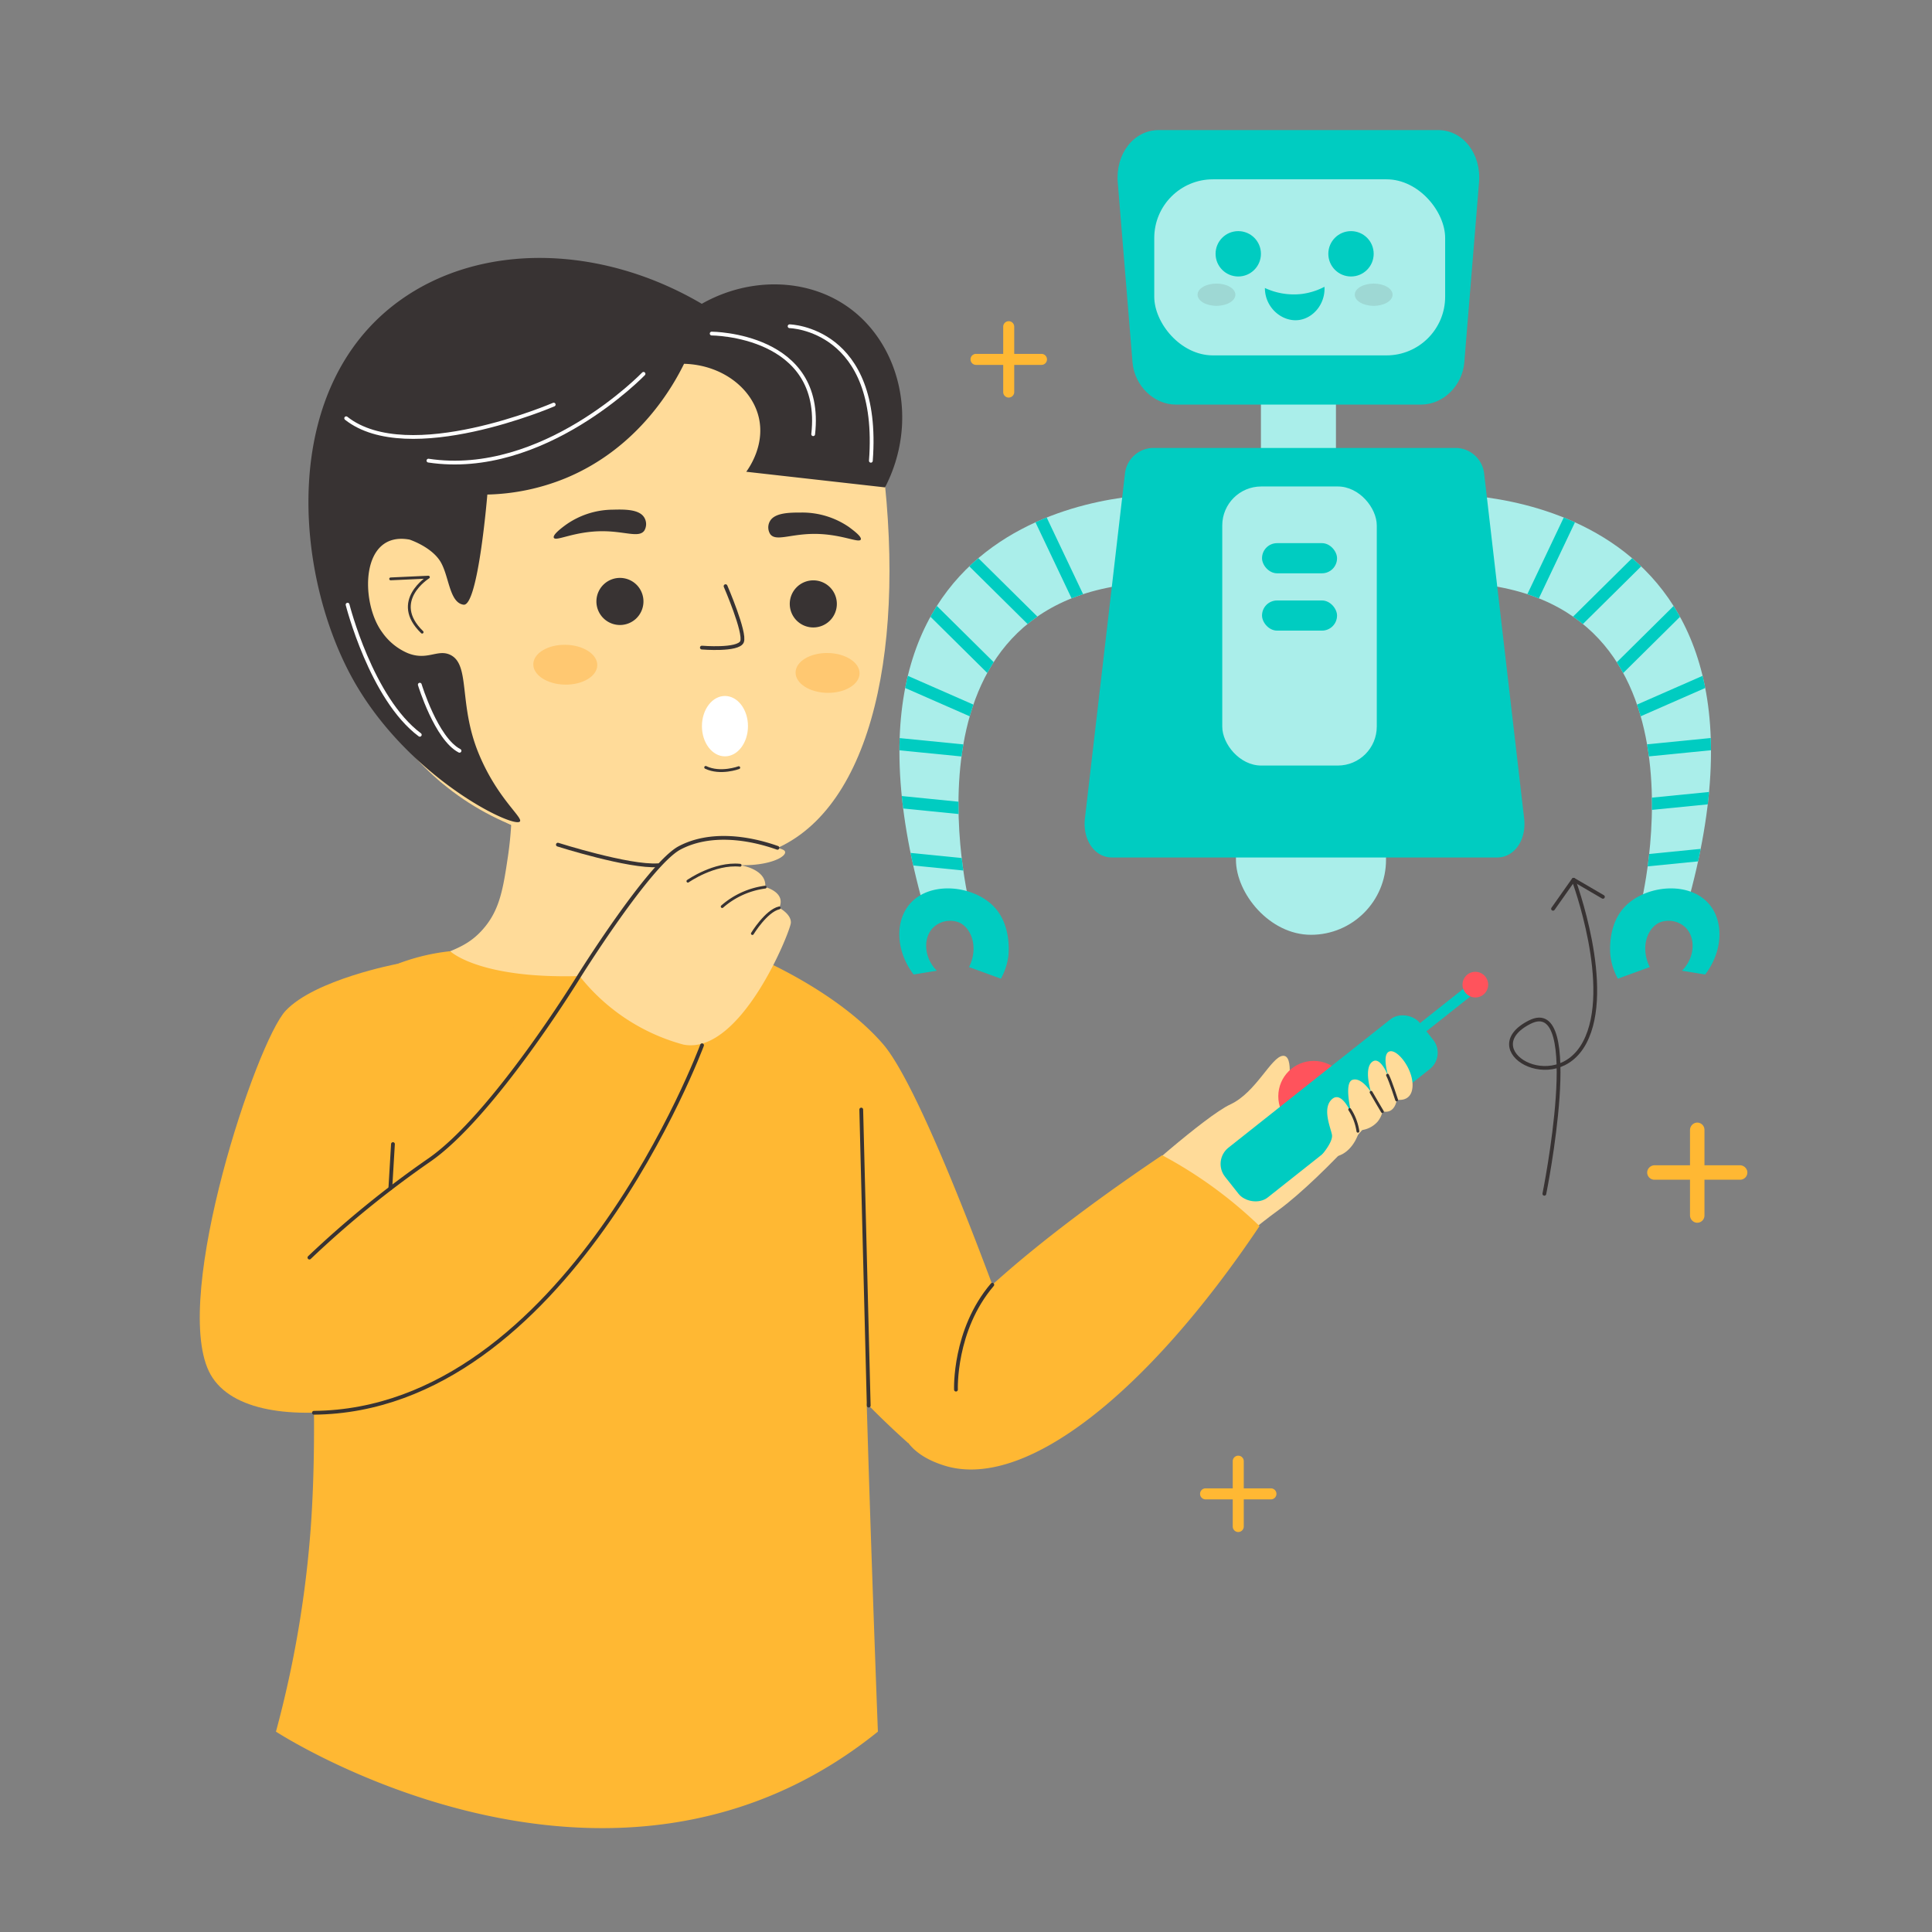 <?xml version="1.0" encoding="UTF-8"?>
<svg xmlns="http://www.w3.org/2000/svg" xmlns:xlink="http://www.w3.org/1999/xlink" viewBox="0 0 512 512" width="512" height="512"><rect x="0" y="0" width="512" height="512" fill="#808080" stroke="none"/><defs><style>.cls-1,.cls-11,.cls-13,.cls-17,.cls-7{fill:none;}.cls-2{fill:#aaeeea;}.cls-3{clip-path:url(#clip-path);}.cls-4{fill:#00ccc1;}.cls-5{clip-path:url(#clip-path-2);}.cls-6{fill:#9ed8d4;}.cls-11,.cls-13,.cls-7{stroke:#383333;}.cls-11,.cls-13,.cls-17,.cls-7{stroke-linecap:round;stroke-linejoin:round;}.cls-8{fill:#ffdb99;}.cls-9{fill:#ff535c;}.cls-10{fill:#ffb833;}.cls-11{stroke-width:0.75px;}.cls-12,.cls-15{fill:#383333;}.cls-13,.cls-15{fill-rule:evenodd;}.cls-14{fill:#ffc871;}.cls-16{fill:#fff;}.cls-17{stroke:#fff;}</style><clipPath id="clip-path"><path class="cls-1" d="M383,131.05s95.69-2.74,64,109.2H434.71s22-85.92-51.72-85.92Z"/></clipPath><clipPath id="clip-path-2"><path class="cls-1" d="M308.79,131.05s-95.69-2.74-64,109.2h12.29s-22-85.92,51.72-85.92Z"/></clipPath></defs><g id="Robotic"><rect class="cls-2" x="327.54" y="191.43" width="39.77" height="56.3" rx="19.88"/><g class="cls-3"><path class="cls-2" d="M383,131.05s95.69-2.74,64,109.2H434.71s22-85.92-51.72-85.92Z"/><rect class="cls-4" x="409.33" y="128.63" width="3.23" height="39.12" transform="translate(103.31 -161.97) rotate(25.4)"/><rect class="cls-4" x="426.44" y="135.05" width="3.23" height="39.12" transform="translate(236.89 -258.42) rotate(45.3)"/><rect class="cls-4" x="435.17" y="149.96" width="3.23" height="39.12" transform="translate(250.08 -260.2) rotate(45.3)"/><rect class="cls-4" x="441.48" y="164.87" width="3.23" height="39.12" transform="translate(433.96 -295.44) rotate(66.31)"/><rect class="cls-4" x="445" y="178.33" width="3.23" height="39.12" transform="translate(599.47 -266.08) rotate(84.34)"/><rect class="cls-4" x="445" y="192.59" width="3.23" height="39.12" transform="translate(613.66 -253.23) rotate(84.34)"/><rect class="cls-4" x="442.55" y="207.68" width="3.23" height="39.12" transform="translate(626.46 -237.18) rotate(84.34)"/></g><g class="cls-5"><path class="cls-2" d="M308.79,131.05s-95.69-2.74-64,109.2h12.29s-22-85.92,51.72-85.92Z"/><rect class="cls-4" x="279.21" y="128.63" width="3.23" height="39.12" transform="translate(598.07 161.57) rotate(154.6)"/><rect class="cls-4" x="262.1" y="135.05" width="3.23" height="39.12" transform="translate(559.11 75.89) rotate(134.7)"/><rect class="cls-4" x="253.37" y="149.96" width="3.23" height="39.12" transform="translate(554.84 107.49) rotate(134.7)"/><rect class="cls-4" x="247.06" y="164.87" width="3.23" height="39.12" transform="translate(517.48 30.8) rotate(113.69)"/><rect class="cls-4" x="243.54" y="178.33" width="3.23" height="39.12" transform="translate(466.27 -26.55) rotate(95.66)"/><rect class="cls-4" x="243.54" y="192.59" width="3.23" height="39.12" transform="matrix(-0.1, 1, -1, -0.1, 480.47, -10.87)"/><rect class="cls-4" x="246" y="207.68" width="3.23" height="39.12" transform="matrix(-0.1, 1, -1, -0.1, 498.19, 3.26)"/></g><rect class="cls-2" x="334.16" y="88.56" width="19.88" height="33.28"/><path class="cls-4" d="M376.6,107.22h-65c-5.83,0-10.95-5-11.47-11.19l-3.91-47.68c-.62-7.58,4.24-13.88,10.87-13.88h74c6.64,0,11.5,6.3,10.87,13.88L388.06,96C387.55,102.27,382.42,107.22,376.6,107.22Z"/><path class="cls-4" d="M396.76,227.24H294.67c-4.61,0-7.81-4.7-7.15-10.38l10.62-91.46a7.63,7.63,0,0,1,7.36-6.69h80.44a7.65,7.65,0,0,1,7.36,6.69l10.61,91.46C404.57,222.54,401.38,227.24,396.76,227.24Z"/><rect class="cls-2" x="305.89" y="47.52" width="77.09" height="46.66" rx="15.55"/><circle class="cls-4" cx="328.15" cy="67.26" r="6.01"/><circle class="cls-4" cx="358.03" cy="67.26" r="6.01"/><path class="cls-4" d="M345,77.9A17.87,17.87,0,0,0,351,76c.25,4.52-2.95,8.31-6.79,8.81-4.4.58-9-3.24-9-8.49A18.18,18.18,0,0,0,345,77.9Z"/><ellipse class="cls-6" cx="322.38" cy="78.1" rx="5.01" ry="2.95"/><ellipse class="cls-6" cx="364.04" cy="78.1" rx="5.01" ry="2.95"/><rect class="cls-2" x="323.91" y="128.92" width="40.95" height="73.96" rx="10.33"/><rect class="cls-4" x="334.45" y="143.94" width="19.88" height="7.99" rx="3.99"/><rect class="cls-4" x="334.45" y="159.13" width="19.88" height="7.99" rx="3.99"/><path class="cls-4" d="M428.75,259.36a17,17,0,0,1-1.94-5.82c-.07-.52-1-8.06,3.64-13.1,5.53-6,17.87-7.24,23-.19,3.41,4.72,2.91,12.18-1.56,18l-6.15-1c3.57-3.63,3.58-8.79,1-11.39a6.5,6.5,0,0,0-6.95-1.38c-3.32,1.51-5.13,6.75-2.58,11.8Z"/><path class="cls-4" d="M265.26,259.36a17.21,17.21,0,0,0,1.94-5.82c.07-.52,1-8.06-3.64-13.1-5.53-6-17.87-7.24-23-.19-3.42,4.72-2.91,12.18,1.56,18l6.14-1c-3.56-3.63-3.57-8.79-1-11.39a6.51,6.51,0,0,1,6.95-1.38c3.33,1.51,5.13,6.75,2.59,11.8Z"/><path class="cls-7" d="M409.27,316.37s10.67-52.85-3.88-45.49,6.79,20,14.55,5.42S417,233.14,417,233.14l-5.43,7.7"/><line class="cls-7" x1="424.79" y1="237.67" x2="417.03" y2="233.14"/><path class="cls-8" d="M299.09,314.07s20.21-18.26,27-21.41S336.92,280,340,279.8s1.34,9,1,10.73,26.3-6.85,29.16-4.91-19.82,26.67-31.36,35.08-16.71,14.71-16.71,14.71S299.42,328.62,299.09,314.07Z"/><circle class="cls-9" cx="348.14" cy="290.53" r="9.38"/><rect class="cls-4" x="319.35" y="285.35" width="65.77" height="16.81" rx="5.5" transform="translate(-106.27 282.22) rotate(-38.39)"/><rect class="cls-4" x="364.58" y="269.51" width="28.61" height="2.75" transform="translate(-86.31 293.83) rotate(-38.39)"/><circle class="cls-9" cx="390.98" cy="260.94" r="3.4"/><path class="cls-10" d="M447.87,321.93V299.52a2,2,0,0,1,1.63-2,1.92,1.92,0,0,1,2.2,1.9v22.71a1.92,1.92,0,0,1-2.2,1.89A2,2,0,0,1,447.87,321.93Z"/><path class="cls-10" d="M438.43,312.64a1.92,1.92,0,0,1-1.89-2.2,2,2,0,0,1,2-1.63H461a2,2,0,0,1,2.05,1.63,1.92,1.92,0,0,1-1.9,2.2Z"/><path class="cls-10" d="M328.15,406a1.46,1.46,0,0,1-1.46-1.46V387.23a1.46,1.46,0,0,1,2.92,0v17.31A1.46,1.46,0,0,1,328.15,406Z"/><path class="cls-10" d="M319.49,397.35a1.46,1.46,0,1,1,0-2.92h17.32a1.46,1.46,0,0,1,0,2.92Z"/><path class="cls-10" d="M267.32,105.36a1.46,1.46,0,0,1-1.46-1.46V86.58a1.46,1.46,0,1,1,2.92,0V103.9A1.47,1.47,0,0,1,267.32,105.36Z"/><path class="cls-10" d="M258.66,96.7a1.46,1.46,0,0,1,0-2.92H276a1.46,1.46,0,0,1,0,2.92Z"/><path class="cls-10" d="M200.59,253.76s21.17,8.8,33.39,22.9S271.48,364,271.48,364l-30.85,18.39c-3.67-3.28-8.77-8.05-14.47-14.14a228.91,228.91,0,0,1-23.92-30.22C188.14,316.06,181.93,255.17,200.59,253.76Z"/><path class="cls-10" d="M333.79,324.92c-29.48,43.95-62.37,70.55-83.93,63.34-1.88-.63-8.36-2.79-10.62-8.44-8.15-20.34,48.66-60.15,68.74-73.67a115.27,115.27,0,0,1,25.81,18.77Z"/><circle class="cls-8" cx="162.2" cy="153.42" r="70.42"/><path class="cls-8" d="M179.41,203.28c-2.91,13-4.66,31.11,5.3,44.23,7.77,10.23,16,8.56,24.95,15.25,23.24,17.37,12.88,59.74,13.17,133.78.07,17.91.78,39.35,2.87,63.65a135,135,0,0,1-67.25,20.69c-40,1.28-68.76-15.9-78.89-22.63a179.65,179.65,0,0,0,11-34.92c11.27-55.18-4.4-113.39,6.78-145.95,2.12-6.18,4.75-13.84,12-19.76,7.4-6.08,13-4.87,18.71-11.44,4.41-5.06,5.3-10.65,6.62-19.64a94.81,94.81,0,0,0-.83-31.81Z"/><path class="cls-8" d="M232.62,113.78c8.28,52.43,0,97.27-25.06,110.21-6.3,3.25-12.86,4.08-18.15,4.7-34.6,4.1-61.79-13.46-72.82-21.63C116.59,207.06,144.78,23.74,232.62,113.78Z"/><path class="cls-8" d="M118.47,147.2c-.76-.74-4.88-4.62-10.78-4.18-.87.06-4.3.31-6.62,2.48-6,5.62-3.7,23.35,6.67,27.91,5.8,2.55,12,0,14-.93Q120.12,159.84,118.47,147.2Z"/><path class="cls-11" d="M103.53,153.41l10-.46s-10.18,6.34-1.66,14.58"/><path class="cls-12" d="M149.83,139.17a21.76,21.76,0,0,1,12.53-4.1c3-.08,7.18-.18,8.45,2.21a3.36,3.36,0,0,1-.08,3.37c-1.43,1.92-5,.18-10.83.13-7.65-.07-12.62,2.83-13.13,1.73C146.41,141.72,148.86,139.89,149.83,139.17Z"/><path class="cls-12" d="M225,139.68a21.85,21.85,0,0,0-12.61-3.85c-3.05,0-7.18,0-8.4,2.38a3.32,3.32,0,0,0,.15,3.37c1.46,1.88,5,.08,10.83-.08,7.64-.22,12.67,2.58,13.15,1.47C228.42,142.17,225.93,140.39,225,139.68Z"/><path class="cls-13" d="M192.28,155.34s5.35,12.37,4.36,14.73S186,171.62,186,171.62"/><path class="cls-11" d="M195.78,203.44s-4.84,1.81-8.77-.07"/><ellipse class="cls-14" cx="149.82" cy="176.16" rx="5.28" ry="8.48" transform="translate(-28.89 322.94) rotate(-89.02)"/><ellipse class="cls-14" cx="219.32" cy="178.35" rx="5.28" ry="8.48" transform="translate(37.24 394.57) rotate(-89.02)"/><path class="cls-15" d="M168.5,164a6.24,6.24,0,1,1,.41-8.81A6.27,6.27,0,0,1,168.5,164Z"/><path class="cls-15" d="M220,164.4a6.24,6.24,0,1,1-.1-8.82A6.25,6.25,0,0,1,220,164.4Z"/><path class="cls-10" d="M89.78,264.6a62.91,62.91,0,0,1,14.7-8.82,55.34,55.34,0,0,1,14.83-3.7s8.66,8.47,40.43,6.28c16.17-1.11,24.73-3.07,29.25-4.72a5.83,5.83,0,0,1,4.56.24c8.25,3.93,25.6,10.13,29.1,13.27,4.38,3.93,6.28,22,6,51.11s4,140.64,4,140.64c-71.32,57.54-159.52,0-159.52,0a286.86,286.86,0,0,0,9.24-54.31C86.49,346.76,73.47,278.21,89.78,264.6Z"/><path class="cls-10" d="M111.5,253.86s-11.73,2.63-15.45,5.37-3.38,93.29-3.38,93.29l26.49-14.68Z"/><path class="cls-10" d="M190.41,266.14c-17.2,46.26-42.71,69.7-57.07,80.55-12,9.1-29.79,22.12-44.44,15.9-8.25-3.5-15.33-13-15.78-23.09-.59-13.08,9.33-23.38,55.93-61.45,13.73-11.22,25.62-20.75,34.93-28.16a27,27,0,0,1,26.43,16.25Z"/><path class="cls-10" d="M105.1,255.48s-21.63,4.11-29.39,12.36S45.65,343,55.34,363.37s63.22,9.8,86-9.81l-28.77-50.37S121.88,270.27,105.1,255.48Z"/><path class="cls-8" d="M153.55,258.62c1.46-1.93,3.64-4.85,6.18-8.49,6.3-9,6.38-10.37,9.1-13.82,1.4-1.77,9.48-15.61,22.14-14,5.66.73,16.17,1.94,17,3.23s-3.64,3.93-11.81,3.74c0,0,7.12,1,6.63,5.8,0,0,5.58,1.38,3.72,5.5,0,0,3.23,1.69,3.07,4s-13.28,35.16-28.46,32.25a52.5,52.5,0,0,1-27.55-18.19Z"/><path class="cls-8" d="M350.34,306s3-3.42,2.64-5.3-2.65-7,0-9.4,5.19,3.94,5.19,3.94-2.16-8.27.25-9.07,4.93,3.28,4.93,3.28-2-6.12.23-8,4.38,3.91,4.38,3.91-1.89-5.91.22-6.7,6.36,4.7,6.16,9.17-4.18,3.58-4.18,3.58-.38,3.89-3.77,3.11a6.35,6.35,0,0,1-1.31,2.73,6.85,6.85,0,0,1-4.81,2.29c-1.11,4-3.83,6.79-6.84,7A5.91,5.91,0,0,1,350.34,306Z"/><path class="cls-11" d="M359.86,299.79a14.38,14.38,0,0,0-2.17-5.75"/><path class="cls-11" d="M366.35,294.59s-2.89-4.88-3-5.12"/><path class="cls-11" d="M370.12,291.48s-1.6-5-2.41-6.55"/><path class="cls-11" d="M182.3,233.52s7-4.92,13.84-4.22"/><path class="cls-11" d="M191.39,240.25a21.56,21.56,0,0,1,11.38-5.15"/><path class="cls-11" d="M199.39,247.4s3.65-6,7.1-6.8"/><path class="cls-7" d="M147.84,223.84s18.87,6,26.54,5.46"/><line class="cls-7" x1="228.24" y1="294.04" x2="230.22" y2="372.5"/><path class="cls-7" d="M253.34,368.27s-.63-15.78,9.63-27.8"/><path class="cls-7" d="M82,333.27a265.25,265.25,0,0,1,31.52-25.67c17.11-11.64,40-49,40-49s18.57-29.69,26.61-33.92,18.21-2.73,25.9,0"/><line class="cls-7" x1="104.14" y1="303.19" x2="103.44" y2="314.93"/><ellipse class="cls-16" cx="192.12" cy="192.44" rx="6.1" ry="8"/><path class="cls-7" d="M186.05,277s-35.86,96.78-102.86,97.4"/><path class="cls-12" d="M108.54,143s5.5,1.8,8,5.55,2.42,11.16,6.3,11.7,6.31-29.19,6.31-29.19a58.15,58.15,0,0,0,20.71-4.32c19.61-8.1,28.71-24.81,31.42-30.33,10.08.26,18.2,6.56,19.88,14.55,1.47,7-2.47,12.78-3.39,14.06l36.77,4.14c9.09-17.55,4-38.26-10.1-48-10.88-7.52-26-7.71-38.46-.65-26.79-15.76-58.58-16.37-80.11-.81C73.86,102.84,78,152.15,93.55,180.06c14.55,26.07,42.49,39.51,44.21,37.66,1-1-6.11-6.23-11-18.26-5.32-13.12-2-23.55-7.61-26-3.32-1.42-6,1.71-11.16-.4a15.89,15.89,0,0,1-6.76-5.57C95.49,159.69,95.4,140.59,108.54,143Z"/><path class="cls-17" d="M188.6,88.4s29.91.08,26.9,26.67"/><path class="cls-17" d="M209.25,86.46s24.21.49,21.54,35.65"/><path class="cls-17" d="M170.54,99.07s-26.58,27.61-57,23"/><path class="cls-17" d="M146.74,107.22s-38.54,16.61-55,3.62"/><path class="cls-17" d="M111.25,181.44s4.35,14.34,10.53,17.53"/><path class="cls-17" d="M92.11,160.24s6.29,24.92,19.14,34.49"/></g></svg>
